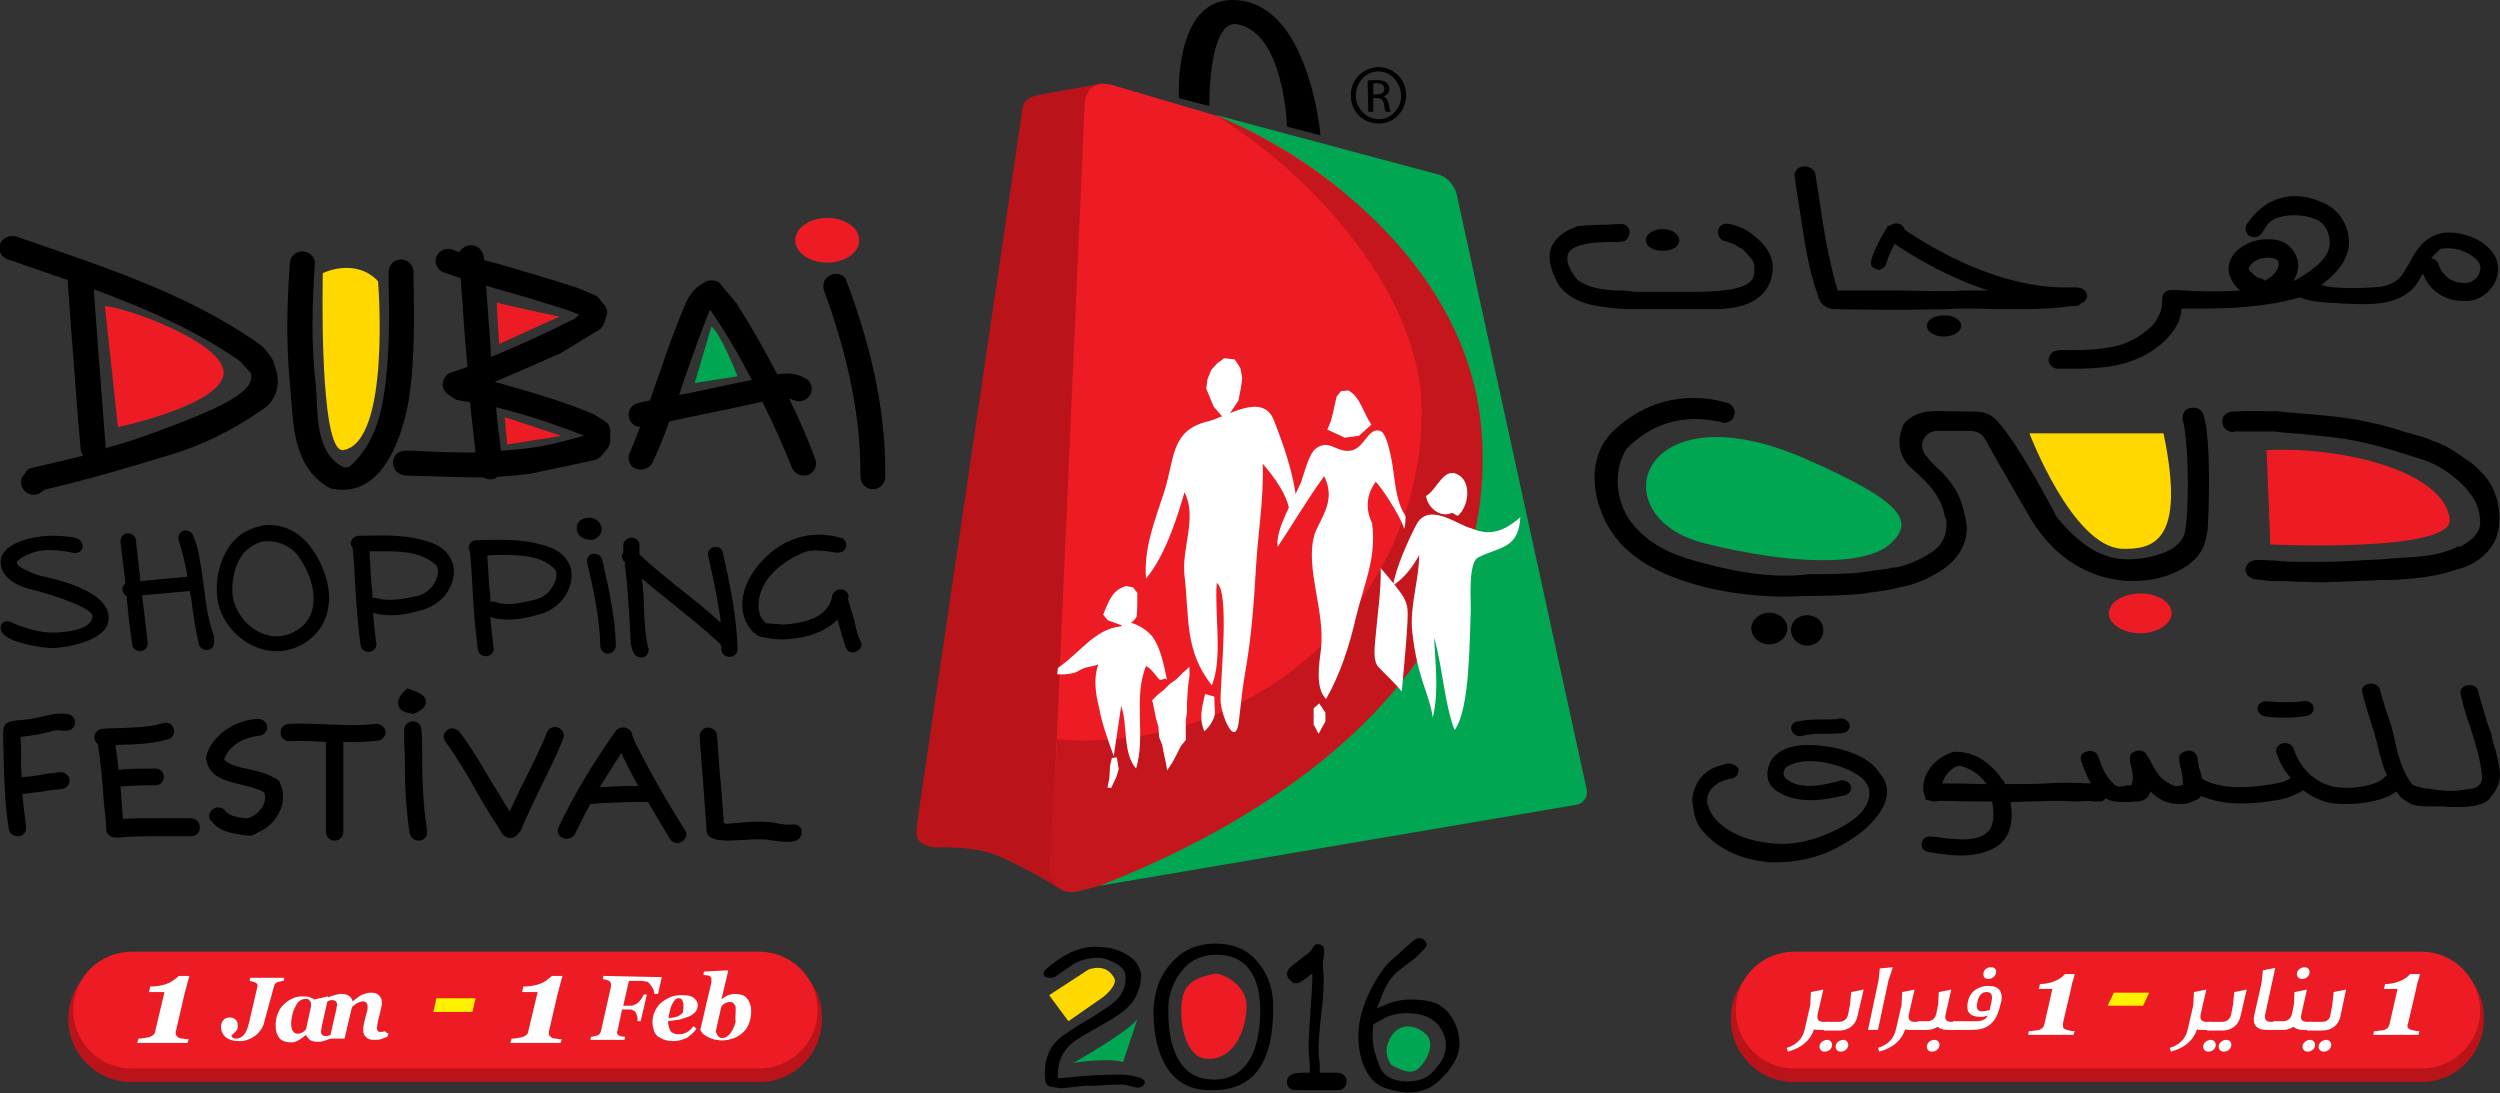<svg xmlns="http://www.w3.org/2000/svg" xmlns:xlink="http://www.w3.org/1999/xlink" viewBox="0 0 402.7 176.1"><rect x="0" y="0" width="402.7" height="176.1" fill="#333333" stroke="none"/><defs><path id="a" d="M0 0h402.7v176.1H0z"/></defs><clipPath id="b"><use xlink:href="#a" overflow="visible"/></clipPath><path clip-path="url(#b)" d="M187.8 171.7c-1.3-2.1-1.9-4.9-2-8.4 0-2.9.7-5.4 2.3-7.5 1.9-2.5 4.4-3.8 7.6-3.8 3.1 0 5.4 1 7.1 3.2 1.5 1.9 2.3 4.2 2.3 7 0 4.6-.8 7.9-2.4 10.1-1.6 2.2-4 3.3-7.4 3.3-3.4.1-5.9-1.2-7.5-3.9m2.1-14.7c-1.2 1.8-1.8 3.8-1.7 6 0 3.5.6 6.2 1.9 8.1 1.2 1.9 3.1 2.8 5.5 2.8 2.9 0 5-1.5 6.2-4.2.8-1.9 1.2-4.2 1.2-6.9 0-2.9-.6-5.2-1.8-6.7-1.2-1.6-3-2.3-5.2-2.3-2.7 0-4.7 1.1-6.1 3.2"/><path clip-path="url(#b)" fill="#ED1C24" d="M195.8 156.8c-2.5.6-5 1.1-5.4 4.4-.5 3.7.6 8.8 3.6 9.3 3.9.6 6.6-3.3 6.8-8.2.1-2.7-2-4.5-4.1-5.3l-.9-.2z"/><path clip-path="url(#b)" fill="#00A651" d="M224.6 171.8c1.5.7 2.9 1.4 4.1.1 1.4-1.4 2.4-4 1-5.3-1.8-1.7-4.7-2-6 1.1-.6 1.3-.4 2.7.4 3.8l.5.3z"/><path clip-path="url(#b)" d="M184.4 174.3c0 .2-.1.4-.3.6-.2.2-.5.3-.8.3-.2 0-.6-.1-1.1-.2-.6-.2-1.1-.3-1.5-.3-.6 0-1.6 0-2.8.1-1.2.1-2.2.1-2.8.1-.5 0-1.2.1-2.2.2-.9.1-1.6.2-2.1.2-.1 0-.3 0-.5-.1-.3 0-.5-.1-.7-.1-.6 0-.9-.2-1.1-.6-.1-.2-.2-.8-.2-1.6 0-2.3.7-4.1 2.1-5.4.6-.6 2.5-1.9 5.6-3.7 1.7-1.1 3-1.9 3.6-2.5 1.2-1.1 1.8-2.4 1.7-4 0-1-.8-1.8-1.9-2.3-1-.5-2-.8-2.9-.7-1.2 0-2.5.4-3.6 1l-2.6 1.8c-.5.4-.8.4-.9.4-1.2 0-1.3-.3-1.3-.6s.1-.5.4-.8c1.4-1.2 2.6-2 3.6-2.5 1.4-.7 2.8-1.1 4.3-1.1 1.9 0 3.6.4 5 1.2 1.6.9 2.3 2.1 2.4 3.4 0 1-.2 1.9-.5 2.7-.3.8-.8 1.6-1.5 2.3-.8.9-2.3 1.9-4.5 3.1-2.3 1.3-3.9 2.2-4.7 2.9-1.5 1.3-2.2 3-2.2 4.9v.7l4.5-.4c2.6-.2 4.4-.2 5.5-.2.9 0 1.7.1 2.5.3 1.3.3 1.5.7 1.5.9"/><path clip-path="url(#b)" fill="#FFD800" d="M169 160.3l6.3-4.1s2.7-1.2 4.1 1.2c.9 1.2-1.7 3.2-1.7 3.2l-5.6 3.9-3.1-4.2z"/><path clip-path="url(#b)" fill="#00A651" d="M183.2 164.2l-2.3 6.9c-2.1-.8-8 .1-8 .1s8.4-4.7 10.3-7"/><path clip-path="url(#b)" d="M215.6 175.6h-6c-.7 0-1.2 0-1.5-.1-.5-.2-.8-.6-.8-1.2 0-1 .8-1.5 2.4-1.5H211c0-.5 0-1.2-.1-2.1-.1-.9-.1-1.7-.1-2.1 0-1.3.1-3.2.3-5.9.2-2.6.3-4.5.3-5.9-1.4 1.1-2.2 1.6-2.6 1.6-.4 0-.8-.2-1-.5-.3-.3-.5-.7-.5-1 0-.5.4-1.1 1.3-1.7.5-.4 1.3-1 2.3-1.8.9-.9.6-1.3 1.4-1.3.7 0 1 .4 1 1.2 0 .2 0 .6-.1 1-.1.5-.1.8-.1 1.1 0 .3 0 .8.1 1.5v1.5c0 1.2-.1 2.9-.4 5.1-.2 2.3-.4 4-.4 5.1 0 .6 0 1.3.1 2.1s.1 1.5.1 2.1h2.8c.4 0 .8.1 1.1.4.3.3.4.6.4 1s-.1.8-.4 1c-.1.2-.5.4-.9.4M232.8 162.6c-1.3-1.2-2.7-1.5-5.2-1.6h-.4c-1.4 0-2.9.3-4.4 1l-1 .4.4-1c.6-1.7 1.4-3.5 2.6-4.6 1.2-1.1 3.4-2.6 3.4-2.7 1.4-1.3 1.6-1.7 1.6-1.9 0-.3-.1-.5-.4-.8-.3-.2-.5-.3-.9-.3-.1 0-.5.1-1.4.9 0 0-1.4 1.3-3 2.7-1.8 1.5-5.3 7.1-5.3 12.1 0 2.7.6 4.8 1.7 6.4 1.3 1.9 3 2.4 6.1 2.8 2.4 0 4.1-.7 5.7-2.4 1.4-1.4 2.8-3.2 2.8-5.7-.1-2-.9-4-2.3-5.3m.1 5.7c0 1.9-.9 3-1.8 4-1 1.3-2.5 1.9-4.4 1.9-1.3 0-3.7-.3-4.5-2.5-.8-2.1-1.1-3.3-1.1-4.8 0-.6 0-1.1.1-1.7v-.2l.2-.1c1.6-.9 2.1-1.2 2.3-1.2.8-.3 1.8-.5 2.8-.5 1.9 0 3.4.4 4.4 1.2 1 .7 2 2.3 2 3.9"/><path clip-path="url(#b)" fill="#BA141A" d="M171.4 143.5s-9.1-5.5-12.6-6.3c-3.5-.9-8.1-.7-8.1-.7s-1.5 0-2.6-1c-.7-.6-.4-2.7-.4-2.7l16.9-114.6s0-1.4.8-2.1c.8-.7 2.4-.9 2.4-.9l10-1.8-6.4 130.1z"/><path clip-path="url(#b)" fill="#ED1C24" d="M255.3 126.5l-21-95.4c-.4-1.3-1.7-2.6-2.7-2.9l-35.8-9.6-16.3-4.8c-3.1-1-4.8.6-4.8 3.5l-5.4 122.4c-.1 1.4 1 4.7 4.8 3.7l2.9-.8 77-13.3c1.3-.3 1.7-1.5 1.3-2.8"/><path clip-path="url(#b)" d="M189.9 15.8S189-.1 198.6 0c12.3.1 14.1 21.8 14.1 21.8l-5.4-1.4s-.4-15.1-8-16.5c-4.7-.8-4.5 13.2-4.5 13.2l-4.9-1.3z"/><path clip-path="url(#b)" fill="#00A651" d="M255.5 126.8l-20.9-95.7c-.4-1.3-1.5-2.5-2.6-2.9l-36.2-9.7c17.1 7.3 38.2 22.1 40.6 50.7 3.7 43.7-40 65.8-59.4 73.5l77.1-13.1c1.2-.3 1.8-1.6 1.4-2.8"/><path clip-path="url(#b)" fill="#C4161C" d="M169 139.8c-.1 1.4 1 4.7 5 3.7l3-.8c20.1-7.7 65.4-30.1 61.6-73.8-2.2-25.1-24.9-42.9-42.8-50.3C211.3 28 229 47.3 229 66.3c0 29.3-24.4 53-54.5 53-1.4 0-2.8-.1-4.2-.2l-1.3 20.7z"/><path clip-path="url(#b)" fill="#FFF" d="M208.9 81c-.6-5-2-8.9-3.7-13.3-1.8-4.6-7.5-.6-10.7.2-5.9 1.4-5.3 6-6.9 11.1-1.5 4.7-3.4 9.2-3 14.2 3-3.6 4.9-9.4 6.2-13.9 2.1 4.1-.5 8.9 0 13.4.8 7 0 12.1 4.4 17.7 1.8-4.3.4-11.7.8-16.5 2.1 1.3.6 15.5.6 18.8 0 2.4 2.5 8.4 3 3.1.3-2.7.6-5.5 1.1-8.2.9-5.3 1.3-10.7 1.6-16 .3-5.5 1.3-11.3 1.1-16.9 1.8 2.1 4.1 5.1 4.4 8.1 1.5-.3 1-.8 1.1-1.8"/><path clip-path="url(#b)" fill="#FFF" d="M197.5 68.1l-.7-1.1-1.3-1.5-1.2-2.9.2-1.5.6-1.5 1-1.1 1.1-.8 1.7.2.9 1.4.3 1.6-.2 1.5-.4 2.1-1.4 2.1M191.6 107.4l-1.1 1-1 1-1.1.8-.9.9-1 .8-.9.9.3 1.4.3 1.5.4 1.4.1 1.6.5 1.3.3 1.5.3 1.4.2 1.2.8-1.2.7-1.3.7-1.4.8-1v-3.1l.2-1.4v-1.6l.1-1.4.1-1.4.2-1.4M195.7 115c0-.9-.1-1.9-.1-2.8-.5-.1-1-.3-1.5-.4-.5 2.3-1 3.9-.1 6 .9-.8 1.5-1.8 1.7-2.8M220.9 68.4c-1.2-1.7-1.8-4.5-3.7-5.5l-1.2.1-.7.9c-.5 1.9-.6 3.5-1.5 5.3l2.8 1.3 2.3-.3 2-1.8"/><path clip-path="url(#b)" fill="#FFF" d="M226.4 83.1c-1.8-2.6-1.7-6.8-2.4-9.8-.2-.7-.7-3.6-1.7-3.9-2-.6-2.5 2.9-4.8 3.2-2.3.3-3.5-2-5.6-.3-1.1.9-1.8 3.9-2.3 5.3-1.2 2.9-4.2 7.6-3.8 10.5 2.4-3.6 4.8-7.7 7.5-11.4 1.6 3.3.3 5.5-1.2 8.5-1.4 2.9-.6 7.3-.1 10.2.5 3 1.1 5.9.8 9-.3 2.5-1 6.4.8 8.2 2.3-4 3.8-8.7 4.8-13.1 1.3-5.4 3.4-9.7 2.6-15.3 0 0-1.9-3.2.6-6.6.6.5 3.8 5.1 4.6 7.6.2-.8.2-1.4.2-2.1M233.9 82.6c-1.9.9-3.9-.8-4.2-2.7 1.9-1.1 2.9-5 5.4-3.3 1.9 1.3 1.5 5-.3 6.5l-.9-.5"/><path clip-path="url(#b)" fill="#FFF" d="M237 85.1c-2.2-.5-6.9-4.4-8.9-.5-1.3 2.5-3.3 7-3.7 9.7 1.8-1.2 3.2-3 4.2-4.9 0 4-1.6 8.4-1.1 12.5.3 2.8.8 5.1 1.5 7.4.6 1.9 1.5 4.2 1.8 6.3 1-4.3.4-8.6.2-12.9 1.4 4.8 1.6 10.4 3.3 14.9 2.5-3.3 2.4-14.6 2.6-18.9.1-1.7-.5-8 1.2-8.9 3.5-1.8 6.5-1.3 6.8-6.5-2.6 2.3-4.9 3.1-7.9 1.8"/><path clip-path="url(#b)" fill="#FFF" d="M222.4 91.5c1.1 1.3 2.3 2.7 3.3 4.1 1.2 1.7 1.1 2.8 1 4.9-.2 3.6-.6 7.3-.9 10.9-1.1-1.4-2.5-2.6-3.7-3.9-1.1-1.1-.6-3.6-.5-5.2.3-3.5.9-7.3.8-10.8M181.5 100.1c1.6.4 3.1 1.2 4.1 2.4 1.2 1.6 1.8 4.1 2.4 7.1-.2-.7-.9.2-1.3-.2-.5-.5-1.3-1.8-2.1-2.1-2.1 5.1 0 11.3-1.6 16.5-2.2-2.5-1.3-7-2.4-10.1l-1.2 8.1c-1-2.8-2.1-5.7-2.5-8.7l.1.9c-.5-2.4-.9-4.5-.1-7-.8.4-1.3.3-2.2.6-.4.1-1.3.7-1.7.8-.9.2-1.8.3-2.7.2l.1-1c3.5-2.4 6-6.3 10.1-6.7l1-.8"/><path clip-path="url(#b)" fill="#FFF" d="M180.9 100.8l-2.5-.9-.7-.9c.8-1.9 1.4-4 3.7-4.6l1.1.2.7.9c0 1.3 0 2.6-.1 3.8-.4.8-1.2 1.3-2.2 1.5M180.2 123.9l-.3-1.9-.8.1-.3 1.3-.1 1.9-.3 1.6h.6l.8-1.7M212.5 113.3l-.9.8v2.6l.8 1.5 1.1-2v-1.4"/><path clip-path="url(#b)" d="M222 10.8c2.5 0 4.5 2 4.5 4.5s-1.9 4.6-4.4 4.6c-2.5 0-4.5-1.9-4.5-4.5-.1-2.5 1.9-4.5 4.4-4.6zm0 .7c-2 0-3.6 1.8-3.6 3.9 0 2.1 1.7 3.8 3.7 3.8s3.6-1.7 3.6-3.8c-.1-2.2-1.7-3.9-3.7-3.9zm-.8 6.5h-.8l-.1-5c.4-.1.8-.1 1.4-.1.8 0 1.3.1 1.6.4.3.2.5.6.5 1 0 .7-.4 1.1-1 1.2.4.1.7.5.9 1.2.1.8.3 1.1.3 1.3h-.8c-.1-.2-.2-.6-.3-1.3-.1-.6-.5-.9-1.1-.9h-.6V18zm0-2.8h.6c.7 0 1.2-.3 1.2-.9 0-.4-.3-.9-1.2-.9-.3 0-.5 0-.6.1v1.7zM401.3 118.2c-.6-1.4-.9-2.7-1.3-4-.3-1-.6-2-.9-3.1-.2-.6-1.1-.9-1.8-.7-.4.1-.7.4-.9.7-.1.2-.1.6 0 .8.3 1.7.9 3.5 1.5 5.2.8 2.6 1.7 5.3 1.9 7.9.1.6-.1 1.2-.6 1.6-.3.3-1 .5-1.7.5-.9.2-1.8.3-2.6.3-1.6 0-3.1-.3-4.9-.5l-.2-.1c-.6-.1-1-.3-1.3-.5-1.6-2.2-2.2-4.5-2.7-6.9l-.1-.4c-.3-1.4-.7-2.8-1.2-4.1-.4-1.3-.8-2.4-1.1-3.7-.1-.7-.8-1.1-1.6-1.1-.5.1-.8.2-1.1.5-.2.3-.3.6-.2.8.3 1.5.8 2.9 1.2 4.3.4 1.1.7 2.3 1.1 3.6l.2.9c.4 1.6.8 3.2 1.5 4.7-.1.1-.3.2-.4.3-.9 1.1-3.8 1.7-6 1.7-1 0-2-.1-2.7-.3-2.8-.8-5-3.1-5.9-5.9-.2-.7-.9-1.1-1.7-1-.4.1-.8.3-1 .7-.2.2-.2.6-.1.9.5 1.4 1.2 2.9 2.3 4-.7.5-1.5.8-2.4.9-1.6.3-3.6.6-5.7.6-2.5 0-4.5-.4-6.1-1.3l-.1-.1c-.1-.5-.2-1-.4-1.5-.2-.7-.3-1.4-.3-1.8-.1-.7-.7-1.2-1.5-1.2h-.1c-.4.1-.8.3-1.1.5-.2.2-.3.5-.3.8 0 .5.2 1.1.3 1.7.2.9.4 1.8.3 2.5-.7.3-1.3.3-1.8 0-1.9-.9-2.5-2.1-3.3-3.6-.1-.2-.3-.6-.5-.9l-.1-.1c-.2-.6-.7-.9-1.4-.9-.4 0-.8.2-1.1.4-.2.2-.3.5-.3.8v.7l.1.3c.3 1.2.6 2.3.1 3.4h-.6c-.4.1-.8.2-1.2.2-.4 0-.7-.1-1-.4-1.4-1.3-2-2.9-2.5-4.4-.2-.7-.9-1.1-1.7-.9-.4.1-.8.3-1 .6-.1.3-.2.6-.1.9l.2.6c.4 1 .8 2 1.4 3.1-2.3-.1-5.1-.2-7.1 0-2.3.1-4.5.1-6.7.1-.1-.1-.1-.2-.1-.1 0-.2-.1-.3-.2-.5l-.2-.2-.1-.1c-.9-1.3-3.4-4.3-7.2-4.3-.2 0-.5 0-.8.1-2.7.9-4.7 3.3-4.6 5.9v.2c0 .1 0 .3.1.4.1.2.1.3.1.4.1.2.1.4.2.6l-.1.1.5.1c.4.1.8.2 1.3.2.2 0 .4-.1.7-.1h1c2.4.1 4.7.1 6.7.1h.6c.2 1.3.4 3-.2 4.2-.7 1.3-2.2 1.9-4.6 1.9-1.5 0-3-.2-4.4-.4h-.3c-.8-.2-1.6.1-1.8.8-.1.3-.1.6 0 .9.2.4.5.6.9.7 1.7.3 3.6.6 5.5.6 2.2 0 4-.5 5.4-1.3 2.2-1.3 3-3.7 2.5-7V129.2c2.1-.1 4.3-.1 6.4-.2h2.2c.8.1 1.6.1 2.5.1.7-.1 1.6-.1 2.4 0h.9c.3 0 .7-.2.9-.5.8.5 1.8.6 2.7.6h1c.4 0 .7-.1 1.1-.1h.2c.8 0 1.8-.3 2.2-1.6 1.3 1.3 2.8 2 4.5 2 .6 0 1.1 0 1.8-.2l1.2-.5c.2-.1.4-.3.6-.5v-.1c3.3 1.4 7.3 1.6 12.8.6 1.3-.3 2.6-.8 3.7-1.5 1.2.9 2.7 1.7 4.2 2 .8.2 1.9.2 2.9.2 2.7 0 6.1-.6 7.9-2 .2.3.4.5.7.9 1.8 1.5 2.6 1.5 5.5 1.5h1.5c.6.1 1.3.1 2.1.1 2 0 4.5-.2 5.4-1.6.9-1.1 1.4-2.1 1.5-3.3 0-1.7-.5-3.6-1-5.2-.2-.7-.3-1.1-.4-1.7m-85.1 5.3c1.6.5 2.9 1.5 3.8 2.8-1.8 0-3.6-.1-5.7-.1h-1.2c-.1 0-.2.1-.2.1.1-1.2 1.2-2.2 1.9-2.7.2-.1.5-.2.7-.2.2-.1.5 0 .7.1M296.2 115.8c-1 .1-1.9.1-2.8.1-1.2 0-2.5 0-3.7.3-.5 0-.8.2-1 .5-.2.3-.2.6-.1.9.1.5.7 1 1.4 1 .1 0 .2 0 .3-.1.2 0 .4 0 .6-.1.3 0 .6-.1.8-.1.6-.1 1.1-.1 1.6-.1h.8c.8 0 1.7 0 2.6-.1.4 0 .8-.2 1-.5.2-.2.3-.5.2-.9-.1-.5-.7-1-1.5-1h-.2z"/><path clip-path="url(#b)" d="M364.8 115.4c1.3.2 2.5.2 3.5.2 1.2 0 2.3-.1 3.4-.3.4-.1.7-.4.9-.7.1-.3.1-.7 0-.9-.2-.5-.8-.8-1.4-.8-.2 0-.3 0-.4.1-1.9.2-3.8.1-5.4 0-.8-.2-1.6.3-1.7.8-.1.3-.1.6.1.9.2.3.5.6 1 .7M295.3 120.4c-.9-.1-2.3-.4-3.9-.4-3.5 0-5.8 1.2-6.5 3.4-.5 1.6-.1 2.9 1 3.8 1.5 1.1 3.4 1.7 5.8 1.7 1.6 0 3.4-.3 5.5-.8.4-.1.7-.4.9-.7.1-.3.1-.6 0-.9-.2-.5-.8-.8-1.4-.8-.2 0-.3 0-.4.1-1.6.4-3.3.8-4.8.8-1.9 0-3.2-.5-4-1.4-.2-.4-.3-.8-.1-1.1.1-.4.4-.6.8-.8 1-.5 2.1-.7 3.3-.7 1.8 0 3.5.4 4.7.8 1.4.5 4.7 1.7 4.9 4 .1 1.4-.4 2.6-1.7 3.9-2.1 2-8.1 5-13.2 4.6-6.9-.4-9.6-3.5-10.3-4.5-.6-1-1-1.9-.9-2.7.1-1.6 1.7-3 4-3.3.4-.1.7-.3.9-.7.1-.2.2-.6.1-.9-.2-.5-1.1-.9-1.8-.8-1.5.4-2.7.7-3.8 1.8-1.2 1.1-1.8 3-1.8 4 .1 1.3.3 3 1.1 4.3 1 1.5 4.2 5 10.6 5.7 0 .1.7.1 1.7.1 2.4 0 7-.4 11.2-3.1 2.2-1.3 3.7-2.4 5.3-4.5 1.8-2.4 2-4.9.3-6.7-1.3-2.1-3.8-3.4-7.5-4.2M267.8 40.4c.6 0 1.1-.1 1.6-.3l.2-.1c.1 0 .2-.1.3-.1l.2-.3c.3-.3.4-.6.4-.9 0-1-1.2-1.8-2.7-1.8-1.5 0-2.7.8-2.7 1.8s1.2 1.7 2.7 1.7M310.4 52.5c0 1 1.2 1.7 2.7 1.7.6 0 1.1-.1 1.6-.3h.1l.2-.2.1-.1h.1l.2-.1c0-.1 0-.1.1-.1.2-.3.4-.5.4-.9 0-1-1.2-1.7-2.7-1.7-1.7 0-2.8.7-2.8 1.7M289.9 33.8c.7 4.7 1.4 9.6 2.9 13.7.1.6.7 2.3 2.8 2.3 0 0 5 .1 10.4.1 3.1 0 5.8-.1 7.9-.1 2.1-.2 4.9-.1 7.6 0h4.3c3.3 0 5.8-.2 7.9-.5h.5c.4 0 .7-.1 1-.4.2-.2.3-.2.4-.2.5-.4.6-.8.6-1 0-.8-.8-1.4-1.7-1.4h-1.8c-10.6 0-20.7-5.8-25.9-9.3l-.1-.3c-.2-.4-.6-.7-1.2-.7h-.2c-.3 0-.6.2-.8.3l-.2.1h-.3v.3h-.1v.1l-.1.1c-1.2 2-2 3.6-2.4 5.1-.1.3 0 .8.2 1 .2.2.5.3.8.4l.2.1c.2 0 .5-.2.7-.3.3-.2.5-.4.5-.7.4-1.3.9-2.3 1.4-3.2 3.6 2.4 8.9 5.5 15.1 7.5h-4.2c-1.1.1-2.2.1-3.2.1l-6.7-.1H296c-1.4-4.7-2.3-10.1-3-15l-.6-3.9c-.2-.6-.9-1.1-1.7-1.1h-.3c-.5.1-.9.3-1.1.7-.2.3-.3.7-.2 1 .2 1.7.5 3.5.8 5.3"/><path clip-path="url(#b)" d="M251.2 46.1c2.5 3.2 6.9 3.4 10.8 3.7h14.2c7.4 0 9-3.6 9.3-5.8.3-1.7-.3-3.4-1.7-4.9-.7-.7-1.4-1.3-2.3-1.9-1-.6-1.9-.9-2.8-1.1-.4-.1-.8-.1-1.1 0-.4.2-.7.5-.8.8-.1.4-.1.8.1 1.2.2.3.4.6.8.7h.1c.9.3 1.6.5 2.3 1 .6.3 1.1.8 1.5 1.3.6.6 1 1.2 1 1.9 0 1 0 1.8-.7 2.4-1.3 1.2-4.6 1.7-10.6 1.6h-8l-.9-.1c-.3 0-.5-.1-.8-.1-2.7 0-5.5-.2-7.6-1.8-1-1.3-2-3.1-1.3-4.3.8-1.3 3.5-1.8 7.8-1.7h.1l1.2-.2.1-.1c.1-.1.7-.8.6-1.5-.1-.4-.3-.7-.6-.9-.3-.2-.7-.3-1.1-.2-.3 0-1 0-1.8.1h-.6c-2.5.1-4 .1-4.4.3-2.1.7-3.5 1.9-4.1 3.3-.8 2 .2 4.4 1.3 6.3zM331.4 56.5c-.8 0-1.4.7-1.4 1.5 0 .4.2.8.5 1 .3.3.7.4 1 .4h1.1c4.1 0 8.4 0 12.3-1.9 2.3-1.1 3.9-2.5 5.1-4.1.9-1.2 1.3-2.3 1.4-3.7h3.5c4.3 0 9.9-.2 15.6-1.8 1.1.5 2.8.8 5.5.9h.2l1.1.1c1 0 2.2.1 3.4.1 2.9 0 7-.4 9-3.9l.3-.6c.1-.1.2-.3.3-.4 1 2.7 3.5 4.4 6.6 4.4.4 0 .8 0 1.2-.1 1.7-.3 2.8-1.4 3.5-2.4.9-1.4 1-2.9.5-4.3-.7-1.7-2.6-3.2-4.8-3.8-2-.6-3.7-.6-5.1 0-2.1.9-3.1 2.6-4 4.3l.6.2-.6-.2c-.4.7-.8 1.3-1.2 2-.8 1.1-1.9 1.7-3.5 2 0 0-2.1.2-4.7.2-2.1 0-3.7-.1-4.9-.5 3.4-2.5 4.8-5 4.4-7.8-.3-2.3-1.7-4.3-3.8-5.3-4.9-2.4-9.5-1.2-12.5 3.2-.3.3-.3.7-.3 1 .1.4.3.8.6 1 .7.4 1.6.2 2-.4 1.2-1.9 1.4-2.3 3.6-2.8 1.9-.3 3.7-.1 5.3.6 1.3.6 1.8 1.9 2 2.9.6 3.1-2.6 5.1-5.2 6.7l-.4.2c-.1 0-.1.1-.2.1 1-1.6 1.1-3.4 0-4.9-1-1.5-2.7-2.1-5.2-1.8-1.7.2-3.3 1.1-4.3 2.2-.7.9-1 1.9-.9 2.9.1 1.1.8 2.1 1.8 3.1-3.1.2-6.3.2-10.6-.1h-.5c-.4 0-.8.2-1 .4-.3.3-.4.7-.4 1 0 1.3-.2 2.1-.8 3.2-.4.7-.8 1.2-1.3 1.6-1.5 1.3-3.1 2.2-4.8 2.7-2.9.8-5.9.8-8.8.8h-1.2zm61.7-16.4c2.2-.4 4.4.3 5.9 1.8.5.5.7 1.2.4 2-.2.8-.9 1.3-1.7 1.6-2.2.4-4.2-.8-4.9-2.9v-.1l-.1-.2-.1-.1c-.2-.2-.4-.5-.7-.5-.1 0-.2-.1-.3-.1.4-.4.9-1 1.5-1.5m-30.9 3.2c.4-1.2 1.8-1.8 3-1.8.6 0 1.2.1 1.7.4.2.4.2.9 0 1.3-.3.7-1 1.5-2.1 2-.1-.1-.3-.2-.4-.3-.7-.1-1.6-.6-2.2-1.6"/><path clip-path="url(#b)" fill="#ED1C24" d="M339.7 98.8c0-1.8 2.3-3.2 5.1-3.2s5 1.4 5 3.2c0 1.7-2.3 3.2-5 3.2-2.9 0-5.1-1.5-5.1-3.2M365.1 72.5l.6 15.2s29.6 1.4 28.9-4.1c-.9-7.6-17-11.7-29.5-11.1"/><path clip-path="url(#b)" fill="#00A651" d="M290.8 73.9c-26.7-11.7-33.3 9.3-16.3 13.6 13.5 3.4 26 3.9 30.1 0 3.7-3.5 2.2-6.6-13.8-13.6"/><path clip-path="url(#b)" fill="#FFD800" d="M326.9 69.8s6.9 18.2 14.9 18.6c4.9.1 10.4-.9 6.7-18.6h-21.6z"/><path clip-path="url(#b)" d="M287.9 101.2c0-1.4-1.3-2.5-2.9-2.5-1.6 0-2.9 1.2-2.9 2.5 0 1.4 1.3 2.6 2.9 2.6 1.6 0 2.9-1.2 2.9-2.6M291.1 99.1c-1.5 0-2.6 1-2.6 2.4s1.2 2.5 2.6 2.5c1.5 0 2.6-1.1 2.6-2.5s-1.1-2.4-2.6-2.4M268.4 92.5c5.6 2.4 12.3 3.6 19.5 3.6.9 0 1.9-.1 2.7-.1h.3c.1 0 6.4 0 9.5-.4.4-.1.9-.2 1.3-.2 1.4-.2 2.9-.4 4.3-.8 2.6-.4 4.9-1.6 6.4-2.5 3.4-2.1 5-5.3 4.2-8.6 0 0-.1-.6-.2-.9-.6-2.4-1.2-3.7-2.6-5.4-.5-.6-1-1.2-1.6-1.7-2.2-2.1-3.4-3.4-2-5.3.4-.4 1.1-.8 1.9-.8h4.7c1.2 0 2.3.1 3 1.4 2.3 4.2 7.4 12.9 7.5 13.1 5.4 8.5 12.6 9.7 16.4 9.7 5.4 0 10.4-2.6 11.4-6 0 0 .4-1.5.5-2.2.2-2.6.6-14.3-.6-18.4-.2-.9-1-1.5-2-1.3-.5 0-1 .3-1.2.7-.2.4-.3.8-.2 1.3 1 3.4 1.1 15.6.2 18.6 0 0 0 .1-.1.1-.6 1.3-1.9 2.3-3.9 2.9-1.9.6-3.6.8-5 .8-4.1 0-7.6-2.1-11.5-6.8-.5-1-6-11.5-9.5-15.4-1.1-1.2-2.1-1.6-3.9-1.6l-6.3-.1c-2.4.1-4.1.9-5 2.2-1.2 2.7-.7 5.4 1.5 7.2 2.7 2.4 4.6 4.4 5.2 7.7l.1.2s.1.3.1.4c.1.7 0 1.3-.1 1.9-.3 1.3-1.1 2.5-2.5 3.3-1.5 1-3.5 1.9-5.4 2.3h-.5c-.1 0-.2 0-.4.1-.9.2-1.8.3-2.7.4l-2.1.3c-2.3.3-6.6.3-8.4.3h-.2c-4.6.6-9.9 0-15.7-1.5-5.4-1.3-9.2-2.8-12.2-6.2-3.1-3.5-3.6-8.9-1.3-12.5 3-3.1 6.8-4.8 11.1-4.8 1.4 0 2.9.2 4.3.5l.1.1c1 .1 1.8-.5 1.9-1.5.1-.4-.1-.8-.3-1.1-.3-.4-.7-.6-1.3-.7-1.7-.5-3.4-.7-5.1-.7-4.9 0-9.5 2-13.1 5.6-2.6 2.7-3.4 6.7-2.2 11.2 1.6 5.4 5 9 11 11.6M399.6 76c-.7-.8-1.5-1.5-2.5-2.1-1.7-1.2-3.3-2.3-5.3-2.9-.6-.3-1.2-.5-1.8-.7-.9-.2-1.7-.5-2.6-.7-1.7-.6-3.5-1.1-5.4-1.5-3.8-.9-7.6-1.2-11.3-1.5-1.4-.1-2.7-.2-4.2-.4-.8.1-1.7 0-2.6 0h-1.6c-1.1 0-2 .1-2.9.1-.5.1-.9.4-1.2.7-.2.4-.3.8-.2 1.2.1.8.9 1.4 1.7 1.4.1 0 .2-.1.2-.1H366.3c1.5.2 3 .3 4.4.4 2.7.3 5.4.5 8.2 1 3.6.7 7 1.7 11.5 3.2 2.4.8 4.5 2.2 6.6 4.3 0 0 .1 0 .1.1l.3.4.1.1c.1.2.4.5.7.9.1.1.1.2.2.4l.1.1c.7 1.2 1 2.4 1 3.9 0 1.8-2 3.2-3.3 3.8l-.2-.1c-3.1 1.6-6.6 1.7-10 1.9l-2.4.2c-3 .1-6.1.4-9.3.4h-2.5c-2.1 0-3.7 0-5.3-.2-.9 0-1.6-.1-2.4-.1-1 0-1.6.1-2 .6-.2.2-.4.6-.4 1 .1 1 .7 1.2 1.4 1.5h.1c1.1.1 2 .3 2.9.3 1.3 0 2.6 0 3.9.1 1.3 0 2.6.1 3.9.1h.3c2.7-.1 5.4-.2 8-.3 1.2-.1 2.5-.1 3.7-.1 3.1-.2 6.6-.5 9.9-1.7.4 0 7-1.7 6.8-8.3 0-4.7-2.8-7.3-3-7.4"/><path clip-path="url(#b)" fill="#BA141A" d="M390.1 154H288.9c-5.6 0-10.1 4.5-10.1 10.1s4.5 10.2 10.1 10.2H390c5.6 0 10.1-4.5 10.1-10.2.1-5.6-4.4-10.1-10-10.1"/><path clip-path="url(#b)" fill="#ED1C24" d="M390.1 153.3H289c-5.2 0-9.4 4.2-9.4 9.4s4.2 9.4 9.4 9.4h101.1c5.2 0 9.4-4.2 9.4-9.4-.1-5.2-4.3-9.4-9.4-9.4"/><path clip-path="url(#b)" fill="#FFF" d="M294.3 165.9H293c-.3 0-.6 0-.8-.1-.6 1.8-2 3-4.2 3.6l-.2-.6c1.6-.5 2.6-1.5 2.9-3l.9-3.9.1-2.1 2-.4-.9 3.9c-.2.9.1 1.3.9 1.3h.9l-.3 1.3z"/><path clip-path="url(#b)" fill="#FFF" d="M295.1 168.5c-.1.5-.6.9-1.2.9-.5 0-.9-.4-.8-1 .1-.5.7-.9 1.2-.9s.9.4.8 1m4.1-4.8c-.3 1.4-1.4 2.3-2.9 2.3h-2.5l.3-1.4h2.1c.8 0 1.3-.4 1.5-1.2l.3-1.6.2-2 2-.4-1 4.3zm-1.5 4.8c-.1.5-.6.9-1.2.9-.5 0-.9-.4-.8-1 .1-.5.7-.9 1.2-.9s.9.4.8 1M304.9 155.8l-.7 2.1-1.7 8h-1.6l1.7-8 .2-1.9M309 165.9h-1.3c-.3 0-.6 0-.8-.1-.6 1.8-2 3-4.2 3.6l-.2-.6c1.6-.5 2.6-1.5 2.9-3l.9-3.9.1-2.1 2-.4-.9 3.9c-.2.9.1 1.3.9 1.3h.9l-.3 1.3z"/><path clip-path="url(#b)" fill="#FFF" d="M314.8 165.9h-1.2c-.6 0-1.1-.2-1.5-.5-.5.3-1 .5-1.6.5h-1.9l.3-1.4h1.5c.8 0 1.3-.4 1.5-1.2l.3-1.5.1-2 2-.4-.9 4c-.2.8.1 1.2.9 1.2h.8l-.3 1.3zm-2.4 2.6c-.1.5-.6.9-1.2.9s-.9-.4-.8-1c.1-.5.6-.9 1.2-.9.5 0 .9.4.8 1"/><path clip-path="url(#b)" fill="#FFF" d="M322.4 161.2l-.2.7c-.6 2.8-2 4-4.5 4h-3.4l.3-1.4h3.6c1.1 0 1.7-.3 2-.9-.3.1-.7.2-1.1.2-1.8 0-2.5-.8-2.1-2.5.2-.9.7-1.6 1.4-2 .6-.3 1.2-.5 1.8-.5.9 0 1.5.2 1.9.7.3.4.4 1 .3 1.7m-1.6.1c.2-1 0-1.5-.8-1.5s-1.3.6-1.5 1.7c-.2.9 0 1.4.7 1.4.5 0 .9-.1 1.3-.2.1-.5.2-.9.3-1.4m.7-4.5c-.1.5-.7.9-1.2.9-.6 0-.9-.4-.8-1 .1-.5.6-.9 1.2-.9s1 .4.8 1"/><path clip-path="url(#b)" fill="#FFF200" d="M345.2 162h-5.7l1-2.1h5.7"/><path clip-path="url(#b)" fill="#FFF" d="M356 165.9h-1.3c-.3 0-.6 0-.8-.1-.6 1.8-2 3-4.2 3.6l-.2-.6c1.6-.5 2.6-1.5 2.9-3l.9-3.9.1-2.1 2-.4-.9 3.9c-.2.9.1 1.3.9 1.3h.9l-.3 1.3z"/><path clip-path="url(#b)" fill="#FFF" d="M356.9 168.5c-.1.5-.6.9-1.2.9-.5 0-.9-.4-.8-1 .1-.5.7-.9 1.2-.9s.9.4.8 1m4-4.8c-.3 1.4-1.4 2.3-2.9 2.3h-2.5l.3-1.4h2.1c.8 0 1.3-.4 1.5-1.2l.3-1.6.2-2 2-.4-1 4.3zm-1.5 4.8c-.1.5-.6.9-1.2.9-.5 0-.9-.4-.8-1 .1-.5.7-.9 1.2-.9.6 0 .9.4.8 1M366.3 165.9H365c-1.5 0-2.2-.9-1.9-2.3l1.2-5.3.2-2 2-.4-1.6 7.4c-.2.9.1 1.3.9 1.3h.9l-.4 1.3z"/><path clip-path="url(#b)" fill="#FFF" d="M372.1 165.9h-1.2c-.6 0-1.1-.2-1.5-.5-.5.3-1 .5-1.6.5h-1.9l.3-1.4h1.5c.8 0 1.3-.4 1.5-1.2l.3-1.5.1-2 2-.4-.9 4c-.2.8.1 1.2.9 1.2h.8l-.3 1.3zm-.1-9.1c-.1.5-.6.9-1.2.9-.5 0-.9-.4-.8-1 .1-.5.7-.9 1.2-.9.6 0 .9.4.8 1"/><path clip-path="url(#b)" fill="#FFF" d="M372.9 168.5c-.1.5-.6.9-1.2.9-.5 0-.9-.4-.8-1 .1-.5.7-.9 1.2-.9s.9.4.8 1m4.1-4.8c-.3 1.4-1.4 2.3-2.9 2.3h-2.5l.3-1.4h2.1c.8 0 1.3-.4 1.4-1.2l.3-1.6.2-2 2-.4-.9 4.3zm-1.5 4.8c-.1.5-.6.9-1.2.9-.5 0-.9-.4-.8-1 .1-.5.7-.9 1.2-.9s.9.4.8 1M334 166.7h-7.3l.1-.6c.2 0 .5 0 .9-.1.4 0 .7-.1.8-.1.2-.1.3-.2.5-.3.1-.1.2-.3.3-.6l1.3-5.7h-2.2l.2-.8h.2c.5 0 1-.1 1.4-.2.4-.1.8-.3 1.1-.4.3-.2.6-.3.8-.5.2-.2.4-.3.5-.5h1.6c-.1.4-.2.9-.4 1.4-.1.5-.2.9-.3 1.4l-1.2 5.1v.4c0 .1 0 .3.1.4.1.1.2.2.3.2.1.1.4.1.7.2.3.1.6.1.8.1l-.2.6zM389.6 166.7h-7.3l.1-.6c.2 0 .5 0 .9-.1.4 0 .7-.1.8-.1.2-.1.3-.2.5-.3.1-.1.2-.3.3-.6l1.3-5.7H384l.2-.8h.2c.5 0 1-.1 1.4-.2.4-.1.8-.3 1.1-.4.3-.2.6-.3.8-.5.2-.2.4-.3.5-.5h1.6c-.1.4-.2.9-.4 1.4-.1.5-.2.9-.3 1.4l-1.2 5.1c0 .1 0 .2-.1.2v.2c0 .1 0 .3.1.4.1.1.2.2.3.2.1.1.4.1.7.2.3.1.6.1.8.1l-.1.6z"/><path clip-path="url(#b)" d="M10.7 115c-1.5-.2-2.9.2-4.2.5l-1.5.3c-.5.1-1.1.1-1.6.2-.6 0-1.1.1-1.7.2-.4.1-.7.3-.9.6-.2.3-.3.6-.2.8-.1.1-.1.3-.1.5 0 1.4.1 2.8.1 4.2.1 3.7.2 7.6.8 11.1 0 .7.7 1.3 1.4 1.3h.1c.8 0 1.4-.7 1.3-1.5-.2-1.4-.4-3.4-.6-5.3 1.1-.1 2.2-.3 3.3-.4 1-.2 2-.3 3-.4.4 0 .7-.2 1-.5.2-.3.3-.6.3-1-.1-.7-.7-1.2-1.4-1.2h-.2c-1 .1-2 .2-2.9.4-1 .2-2.1.3-3.2.4-.1-1-.1-1.9-.1-2.8 0-1.2 0-2.4-.1-3.7 1.9-.2 3.6-.5 5.4-1 .4-.1.9-.1 1.4 0h.6c.8 0 1.4-.6 1.4-1.4 0-.7-.7-1.3-1.4-1.3M30.7 131.8h-5.5c-1.7 0-3.5 0-5.4.1-.1-1.4-.2-2.7-.3-4.1l-.1-1.1c2.3-.2 3.8-.2 5.6-.2.8 0 1.4-.6 1.4-1.4 0-.7-.6-1.3-1.4-1.3-2.1 0-4.1 0-5.9.2-.1-1.2-.3-2.6-.5-4h.1c2.8-.1 5.6-.1 8.3-.9.4-.1.7-.3.9-.7.2-.3.2-.7.1-1-.2-.7-.9-1.2-1.8-.9-2.4.7-5 .7-7.5.8-.7 0-1.4 0-2.1.1-.8 0-1.4.6-1.4 1.4 0 .4.2.8.6 1.1v.3c.4 2.4.6 4.8.8 7.2.1 1.7.3 3.6.5 5.3v.8c0 .7.5 1.3 1.3 1.4h.9c1.9-.2 3.9-.2 5.5-.2h6c.8 0 1.4-.6 1.4-1.4 0-.9-.7-1.5-1.5-1.5M60.7 116.6h-.1c-1.1.1-2.2.2-3.6.2s-2.8-.1-4.2-.1c-2-.1-4.2-.2-6.2-.1-.8 0-1.4.6-1.4 1.4 0 .8.6 1.4 1.4 1.4 2-.1 3.9 0 5.9.1V134c0 .8.6 1.4 1.4 1.4.8 0 1.4-.6 1.4-1.4v-14.5c2 .1 3.9 0 5.5-.2.4 0 .8-.2 1-.5.2-.3.4-.6.3-1-.1-.6-.7-1.2-1.4-1.2M68 121.1c0-1.1 0-2.3-.1-3.5 0-.8-.6-1.4-1.4-1.4-.8 0-1.4.6-1.4 1.4 0 1.3 0 2.5.1 3.7 0 4.3.1 8.4.8 13 .2.6.7 1.1 1.4 1.1h.3c.4-.1.7-.3.9-.6.2-.3.2-.7.2-1-.7-4.5-.8-8.4-.8-12.7M90.7 117.9c-.2-.3-.5-.6-.8-.7-.7-.3-1.6.1-1.8.8-1 2.5-2.3 5.1-3.5 7.5-.9 1.7-1.7 3.5-2.5 5.2-1-1.5-1.9-3.2-2.9-4.7-1.6-2.7-3.2-5.5-5.1-8-.4-.6-1.3-.9-1.9-.5-.3.2-.6.5-.7.8-.1.4 0 .7.2 1.1 1.9 2.6 3.5 5.3 5 8 1.2 2.1 2.5 4.3 3.8 6.2l.3.6.1.1c.1.1.1.2.3.3.3.2.6.4 1 .4s.7-.2 1-.4l.6-.7.1-.1c1-2.5 2.2-4.9 3.3-7.2 1.2-2.4 2.5-5 3.5-7.6.2-.4.1-.8 0-1.1M102.3 119.6l-.5-1.3c0-.3-.2-.6-.5-.8-.6-.5-1.5-.4-2 .1l-.3.4c-3.7 5.3-6.7 10.3-9 15.2-.2.3-.2.7-.1 1 .1.4.4.6.8.8.7.3 1.5 0 1.9-.6.7-1.5 1.5-3.1 2.5-4.9h.2l1.1-.1c2.6-.1 5.3-.3 8-.2l1.4 2.4c.7 1.2 1.4 2.3 2.1 3.5.2.4.7.7 1.2.7.2 0 .5-.1.7-.2.3-.2.6-.5.7-.8.1-.3.1-.7-.1-1-3.2-5-5.8-9.7-8.1-14.2m.5 7c-2 0-4.1.1-6.2.2 1.2-1.9 2.3-3.7 3.5-5.5.7 1.6 1.6 3.3 2.7 5.3M45.1 126.1c-.1-.3-.3-.5-.4-.5l-.3-.2-.4-.2c-1.2-.7-2.6-1-3.9-1.3-1.5-.3-3-.6-4-1.5.7-2.4 3.4-3.7 5.8-3.9.4-.1.7-.3.9-.6.2-.3.3-.7.2-1-.1-.6-.7-1.1-1.4-1.1h-.2c-4 .3-7.4 2.9-8.2 6.1v.2c.3 3.1 3.2 3.7 5.7 4.3 1.2.3 2.5.6 3.4 1.1l.3.2c.2.7.1 1.5-.3 2.2-.5.9-1.4 1.6-2.4 1.9h-.4c-1.4-.2-2.6-.3-3.4-1.4-.6-.5-1.5-.4-2 .1-.3.3-.4.7-.4 1 0 .4.2.7.4.8 1.2 1.6 3.1 1.9 5 2.2.3 0 .6.1 1 .1h.2c.3 0 .7-.1 1-.4 2.9-1.1 4.8-4.1 4.2-7l-.4-1.1zM127.9 132.8h-.1c-.9.1-1.7 0-2.7-.2-.5-.1-1.1-.2-1.6-.2-1.4-.1-2.8 0-4.1.1-.8.1-1.6.1-2.3.2l-.5-.1c-.2-2.8-.4-5.7-.7-8.6l-.4-5.5c0-.7-.6-1.3-1.5-1.3-.4 0-.7.2-1 .5-.2.3-.4.6-.3 1l1.1 14.7v.4c0 .5.4 1 .9 1.2l.9.3h.1c.5 0 .9.1 1.4.1.9 0 1.9-.1 2.8-.1.9-.1 1.8-.1 2.8-.1.6 0 1.3.1 1.9.2.7.1 1.4.2 2.2.2.4 0 .7 0 1-.1.4 0 .7-.2 1-.5.2-.3.4-.6.3-1 .1-.7-.5-1.2-1.2-1.2M66.4 115h.1c.4-.1 2.2-.8 2.1-2 0-1.1-1.5-1.6-2.7-2l-.3-.1-.2.2c-.3.2-1.6 1.4-1.2 2.6.2.7.9 1.1 2 1.2l.2.1zM95 87c.5 0 1-.2 1.3-.5.4-.3.6-.7.6-1.2s-.2-1-.5-1.3c-.4-.4-.8-.6-1.4-.6-.5 0-1.1.1-1.5.4-.4.3-.6.8-.6 1.2 0 .5.1.9.5 1.3s.9.6 1.4.6c.1.1.2.1.2.1M32.9 95c-.3-2.3-.6-4.7-1.2-7.1-.2-.6-.4-1.2-.6-1.7-.3-.6-1-.9-1.6-.7-.3.1-.6.4-.7.7-.1.3-.1.6 0 .9.5 1.5 1 3.4 1.4 5.8l-7.6.7-.1-1.2c-.2-1.8-.4-3.5-.6-5.3 0-.7-.6-1.2-1.3-1.2-.7 0-1.2.6-1.2 1.3.2 1.4.3 2.8.5 4.2l.3 2.6c-.3.3-.5.6-.5 1 .1.5.3.8.7 1 .2 2.5.5 5.2.9 7.8 0 .6.6 1.1 1.2 1.1h.1c.3 0 .7-.2.9-.4.2-.2.3-.6.3-.9-.3-2.6-.6-5.1-.9-7.7l7.7-.7c0 .4.1.7.2 1.1.3 2.4.6 4.9 1.2 7.2 0 .7.6 1.2 1.3 1.2.7 0 1.2-.5 1.2-1.3 0-.4 0-.8-.1-1.2-.9-2.4-1.2-4.8-1.5-7.2m-10.6 9.3zM69.7 87.5c-3.7-1.4-7.5-1.3-11.1-1.2h-.8c-.7 0-1.3.6-1.3 1.2 0 .3.1.5.3.7.2 1.9.3 3.8.4 5.7.2 3.3.4 6.7.9 10.1.1.6.6 1 1.3 1h.2c.3-.1.6-.2.8-.5.2-.3.3-.6.2-.9-.2-1.6-.4-3.3-.5-4.9.9.3 1.8.4 2.9.4 1.5 0 3.2-.3 5.2-.9 3.3-1 5.4-4.1 4.8-7.2-.4-1.5-1.5-2.8-3.3-3.5m-9 1.3h1.6c3.3 0 5.8.4 7.8 2.1.7.6.5 1.7.1 2.6-.6 1.3-1.7 2.2-3 2.5-2.2.5-4.7.9-6.3.4-.1 0-.3-.1-.5-.1s-.3 0-.4.1c0-.9-.1-1.9-.2-2.8l-.3-4.8h1.2m-1.4 15.6zM88.7 88.2c-3.7-1.4-7.6-1.3-11.2-1.2h-.7c-.7 0-1.3.5-1.3 1.2 0 .3.1.5.2.7.2 1.9.3 3.8.4 5.7.2 3.3.4 6.7.9 10.1.1.6.6 1 1.3 1h.2c.3-.1.6-.2.8-.5.2-.3.3-.6.2-.9-.2-1.7-.4-3.3-.5-4.9.9.3 1.8.4 2.9.4 1.6 0 3.2-.3 5.2-.9 3.3-1 5.4-4.1 4.9-7.2-.4-1.5-1.5-2.8-3.3-3.5m-9 1.2h1.7c3.2 0 5.8.3 7.8 2.1.8.7.3 2.2 0 2.6-.6 1.3-1.7 2.2-3 2.5-1.4.3-2.9.7-4.3.7-.8 0-1.5-.1-2-.3-.1-.1-.3-.1-.5-.1s-.3 0-.4.1c0-.9-.1-1.8-.2-2.7l-.3-4.8c.3 0 .7-.1 1.2-.1m-1.4 15.7zM137.7 100.3c-.2-.9-.5-1.8-.8-2.7l-.3-1.1c.2-.5 0-1.1-.5-1.4-.6-.3-1.3-.2-1.7.3l-.2.2c-.2.2-.2.5-.2.7-.8 3.3-4.7 4.1-7.7 4.3l-2.9-.2-.2-.2c-.6-.5-.9-1.3-1-2.2-.3-4.5 3.9-7.7 7.5-9.1 1.2-.4 2.8-.2 4.3 0 .3.1.6.1.9.1h.2c.6 0 1.1-.4 1.2-1 .1-.7-.3-1.3-1-1.4-3.9-1.1-7.8-.3-11 2.3-2.1 1.7-4.5 4.7-4.7 7.9-.2 1.9.4 3.6 1.7 5l.8.6c.2.1.4.2.6.2l1.7.3c.4 0 .9.1 1.3.1 2 0 6.5-.4 9.2-3.2.1.2.1.5.2.7.3 1.2.7 2.5 1.1 3.7.1.5.6.9 1.2.9.1 0 .2 0 .4-.1.3-.1.6-.3.8-.6.2-.3.2-.6.1-.9-.5-1-.8-2.1-1-3.2M115.3 88.1h-.3c-.3.1-.6.3-.8.6-.2.3-.2.6-.1 1 .8 3.5 1.6 7.1 2 10.6-2.1-1.9-4.3-3.7-6.5-5.4-2.2-1.8-4.5-3.6-6.6-5.6v-.8-.7c0-.7-.6-1.2-1.3-1.2-.7 0-1.3.6-1.3 1.2V89c-.2.2-.2.5-.2.7 0 .3.2.6.4.8l.1.1v.1c-.1.2-.1.4 0 .5.4 3.4.6 6.9.8 10.3l.1 2.2c.1.6.3 1.1.5 1.5.2.4.6.7 1.1.7.2 0 .4 0 .6-.1.3-.1.5-.4.6-.7.1-.3.1-.6 0-.8-.5-2.2-.6-4.5-.7-6.8 0-1.4-.1-2.9-.3-4.3 1.6 1.4 3.3 2.7 4.9 4 2.6 2.1 5.2 4.2 7.7 6.5.1.1.1.2.2.5v.4c0 .7.6 1.2 1.3 1.2.7 0 1.3-.5 1.3-1.2-.1-5.4-1.3-10.8-2.4-15.7-.1-.5-.6-.8-1.1-.8M95.7 89.2h-.2c-.4.1-.7.3-.8.6-.2.3-.2.6-.1.9.9 3.9 2 8.7 2.1 13.4 0 .7.6 1.2 1.3 1.2.7-.1 1.2-.7 1.2-1.3-.1-4.4-1-8.7-2.2-13.9-.2-.6-.7-.9-1.3-.9m2.2 15.5zM50.8 89.2l-.5-.7s0-.1-.1-.1c0 0 0-.1-.1-.2-3.3-4.5-7.8-3.6-8-3.5l-.4.1c-1.6.4-3.1 1.2-4.2 2.5-1.9 2.2-2.9 5.7-2.5 9 .4 3.2 2.6 6.2 5.7 7.7 1.3.6 2.6.9 3.9.9 1.4 0 2.9-.4 4.3-1.2 2.1-1.3 3.4-3.1 3.9-5.4.6-2.6-.1-6-2-9.1zm-8.4-2c3.8-.3 5.5 2.2 5.6 2.3l.2.3c1.5 2.1 2.7 5.2 2.2 8-.3 1.6-1.2 2.9-2.7 3.8-1.8 1.1-3.8 1.2-5.8.3-2.3-1.1-4-3.4-4.4-5.8-.3-2.1.2-5.2 1.9-7.2.9-.8 1.8-1.4 3-1.7M7.3 92.9h-.2c-1.8-.4-4.4-1.6-4.4-2.2 0-.6 1.5-1.3 2.6-1.7.7-.2 1.5-.4 2.6-.4 1.9 0 3.7.4 3.7.4s.2.1.4.1c.9 0 1.3-.6 1.3-1 0-.9-.6-1.3-1-1.4l-.3-.1c-1.1-.2-2.3-.3-3.5-.3-4 0-8.4 1.5-8.4 4.2 0 3.4 4.7 4.4 4.8 4.4 4.8 1.2 10 3.2 10 4.3 0 2.2-4.1 2.7-6.6 2.7-2.2 0-5.4-1.1-6.3-1.6-1.2-.6-1.9.1-1.9.8 0 .4.2.8.5 1.1 1.5 1.5 6.6 2.2 7.8 2.2 1.4 0 9.1-.9 9.1-4.8.1-3.6-5.5-5.6-10.2-6.7"/><path clip-path="url(#b)" fill="#ED1C24" d="M128.1 38.7c0-2 2.3-3.6 5.2-3.6 2.8 0 5.1 1.6 5.1 3.6s-2.3 3.6-5.1 3.6c-2.9 0-5.2-1.6-5.2-3.6M16.9 49.3L19 68.8s16.1-3.4 17-8.4c.8-5-15.7-10.9-19.1-11.1"/><path clip-path="url(#b)" fill="#FFD800" d="M52 44s-.7 29.1 3.3 28.5c7.7-1.3 5.6-27.2 5.6-27.2C57.2 41.4 52 44 52 44"/><path clip-path="url(#b)" fill="#ED1C24" d="M80 48.7l.4 6.7 9.7-4.4s-10-2.1-10.1-2.3M81.3 67.2l.4 4.4 8.7-1.4"/><path clip-path="url(#b)" fill="#00A651" d="M114.6 52.6l-2.7 9.1 6.9-1.1s-2.7-6.9-4.2-8"/><path clip-path="url(#b)" d="M127.1 64.2l.9.3c1 .4 2.2-.1 2.6-1.1.2-.5.2-1 0-1.5s-.6-.9-1-1c-1.1-.7-2.5-.9-4.4-.6-2.2-4.2-4.3-7.9-6.6-11.5l-2.7-3.2-.2-.2c-.7-.3-1.5-.3-2.1 0l-.8.5c-1.1.7-1.7 1.7-2.2 2.6-1.7 3.9-3.1 7.9-4.4 11.7-.5 1.4-1 2.8-1.5 4.3-.6.1-1.2.2-1.8.4-.5.1-1 .4-1.3.8-.3.4-.4.9-.3 1.5.2.9.9 1.5 1.8 1.6-.6 1.5-1.1 2.9-1.7 4.2-.2.5-.2 1 0 1.5s.6.9 1.1 1c1 .4 2.2-.1 2.6-1 .9-1.9 1.8-4 2.7-6.6l3.2-.7c3.9-.8 7.8-1.6 11.8-2.5 1.7 3.4 3.3 7 4.8 10.7.3.7 1.1 1.2 1.8 1.2.3 0 .5 0 .8-.1.5-.2.9-.6 1.1-1.1.2-.5.2-1 0-1.5-1.2-3.3-2.6-6.5-4.2-9.7m-6-3c-3.5.7-7 1.5-10.5 2.2l-1.2.2c.3-1 .7-2 1-3 1.2-3.4 2.4-6.9 3.8-10.3.1-.2.1-.3.2-.4 2.4 3.5 4.6 7.2 6.7 11.3M66.6 44v-.5c-.2-1-1-1.7-2-1.7h-.2c-.6.1-1.1.3-1.4.8-.3.4-.4.9-.4 1.3v1.2c.1 6.2.2 12.6-.8 18.7-.8 5.1-2.5 8.6-5.3 11.2-.4.3-.9.4-1.3.2-3.7-2-4-6.5-4.2-10.8 0-1.1-.1-2.1-.2-3.1-.7-6.3-.5-12.4-.1-18.6.2-1.1-.6-2-1.8-2.2h-.2c-1 0-1.9.7-2 1.8-.4 5.6-.7 12.2 0 19.5.1.8.1 1.6.2 2.5.4 5.3.8 11.3 6.2 14.3l.2.1c.7.1 1.3.2 1.9.2 6.9 0 9.6-8.9 10.6-14.2 1.1-6.9.9-13.9.8-20.7M44.1 58.4l-.1-.3c-1.3-2.3-2.7-3-2.7-3C30.7 47.7 18 43.4 5.8 39.2l-3.2-1.1c-1-.3-2.2.2-2.6 1.2-.2.5-.1 1 .1 1.5s.7.8 1.2 1c1.6.5 3.1 1.1 4.7 1.6 1.6.6 3.2 1.1 4.9 1.7v.1l.6 8.4c.5 6.1.9 12.5 1.5 18.8 0 .4.2.7.4 1-2.4.6-4.8 1.2-7.2 1.7l-1.2.3c-.6.1-.8.6-1 .9-.3.3-.6.7-.6 1.2-.1.5.1 1 .4 1.4.4.5 1 .8 1.6.8.4 0 .9-.1 1.2-.4.2-.1.3-.2.4-.3l.1-.1c6.9-1.6 13.3-3.5 20.2-5.6 5.1-1.5 10-3.9 14.8-7.2 1.4-.8 3.6-3.2 2.2-7l-.2-.7zm-28.3-2.3c-.2-3.2-.5-6.4-.7-9.5 7.6 2.8 16.2 6.4 23.6 11.6l1.7 1.9s.2.4 0 1.1c-.5 2.8-8.5 5.8-13.2 7.6l-1.6.6c-2.9 1.1-5.7 2-8.6 2.8v-.4c-.4-5.1-.8-10.5-1.2-15.7M134 44.2c-.5.2-.9.5-1.2 1-.2.5-.2 1-.1 1.5 4.1 11.2 6 21 5.9 30.2.1 1.1.9 1.9 2 1.9s2-.9 2-2c.1-9.8-1.9-20-6.2-31.4-.2-1-1.3-1.5-2.4-1.2"/><path clip-path="url(#b)" d="M97.5 67.9l-1.9-1.2c-5.2-2.2-10.7-3.7-15.9-5.2 2.2-.9 4.4-1.9 6.5-2.8 1.3-.6 2.7-1.2 4.1-1.8l6.4-3.9c.2-.2.4-.5.6-.9l.4-1.2c.2-.6.1-1.2-.3-1.7l-.9-1.1c-.2-.3-.5-.5-.8-.6l-2.6-1.1c-3.3-1.1-6.8-2.1-10.1-3.1-1.7-.5-3.4-1-5-1.4l-.1-.6c-.1-1-1-1.8-2-1.8h-.2c-.6.1-1 .3-1.4.7-.1.1-.2.2-.2.4-.4-.1-.8-.2-1.2-.4-1-.4-2.2.2-2.6 1.1-.2.5-.2 1.1.1 1.6.2.5.6.8 1.1 1 .8.3 1.6.5 2.4.8l.3.1c.1 1.8.3 3.6.4 5.5.2 2.9.4 5.8.7 8.8-.6.2-1.1.4-1.7.6l-.9.3c-.4.1-.7.3-.8.5-.4.4-.6.9-.6 1.5 0 .5.3 1 .7 1.4l1.2.8.3.2c.7.1 1.5.3 2.2.4l.9 8.1c-3.3 0-6.7-.1-10-.3h-1.3c-1.1 0-2 .8-2 1.9 0 .5.2 1 .5 1.4.4.4.9.6 1.4.7 1.3 0 2.5.1 3.8.1 2.9.1 5.9.2 8.8.2.4.2.7.3 1.1.3h.3c.4 0 .7-.2.9-.4 2-.1 3.7-.3 5.4-.5l10.3-2.2c.4-.1.7-.3 1-.6l1.1-1.3c.2-.3.4-.7.4-1.2v-1.2c.1-1-.3-1.6-.8-1.9m-3.6 2.2l.1.1-4.1 1.1c-2.8.7-5.8 1.1-9.2 1.3-.3-2.3-.6-4.7-.8-7 4.5 1.1 9.1 2.6 14 4.5M78.7 51.7c-.1-1.9-.3-3.8-.4-5.7 1.2.4 2.4.7 3.7 1.1 3.2.9 6.5 1.9 9.6 2.9l1.7.7-.7.6c-4.3 2.2-8.9 4.3-13.5 6.2-.1-2-.2-3.9-.4-5.8m.3 24.5z"/><path clip-path="url(#b)" fill="#BA141A" d="M122.4 154H21.2c-5.6 0-10.2 4.5-10.2 10.1s4.5 10.2 10.2 10.2h101.1c5.6 0 10.1-4.5 10.1-10.2.1-5.6-4.4-10.1-10-10.1"/><path clip-path="url(#b)" fill="#ED1C24" d="M122.3 153.3H21.2c-5.2 0-9.4 4.2-9.4 9.4s4.2 9.4 9.4 9.4h101.1c5.2 0 9.4-4.2 9.4-9.4s-4.2-9.4-9.4-9.4"/><path clip-path="url(#b)" fill="#FFF" d="M42.6 164.5c-.1.5-.3 1-.6 1.4-.3.4-.6.8-1 1-.4.3-.8.5-1.2.6-.4.2-.9.2-1.3.2-.9 0-1.6-.2-2.1-.6-.5-.4-.8-1-.8-1.7 0-.4.1-.8.4-1.1.3-.3.6-.4 1-.4s.7.1 1 .4c.2.2.3.5.3.9 0 .2 0 .4-.1.6-.1.2-.2.4-.5.6l-.4.4v.1c0 .1.1.2.3.3.1.1.3.1.4.1.5 0 .9-.2 1.3-.6.3-.4.6-1 .8-1.9l1.3-5.6c0-.1 0-.2.1-.3v-.1c0-.2-.1-.4-.3-.5-.2-.1-.5-.2-1-.3l.1-.5h5.5l-.1.5c-.2 0-.3 0-.5.1-.2 0-.4.1-.5.1-.2.1-.3.2-.4.3-.1.1-.1.3-.2.5l-1.5 5.5zM30.2 168h-8.1l.2-.7c.2 0 .5 0 1-.1.4-.1.7-.1.9-.2.2-.1.4-.2.5-.3.2-.2.3-.4.3-.6l1.5-6.3H24l.2-.9h.3c.6 0 1.1-.1 1.6-.2s.9-.3 1.2-.4c.3-.2.7-.4.9-.6.3-.2.5-.4.6-.5h1.7c-.1.5-.3 1-.4 1.5-.1.5-.3 1-.4 1.5l-1.3 5.6c0 .1 0 .2-.1.3v.3c0 .2 0 .3.1.4l.3.3c.1.1.4.2.8.2.4.1.7.1.9.1l-.2.6zM90.3 168h-8.1l.2-.7c.2 0 .5 0 1-.1.4-.1.7-.1.9-.2.2-.1.4-.2.5-.3.2-.2.3-.4.3-.6l1.5-6.3h-2.5l.2-.9h.3c.6 0 1.1-.1 1.6-.2s.9-.3 1.2-.4c.4-.2.7-.4.9-.6.3-.2.5-.4.6-.5h1.7c-.1.5-.3 1-.4 1.5-.1.5-.3 1-.4 1.5l-1.3 5.6c0 .1 0 .2-.1.3v.3c0 .2 0 .3.1.4l.3.3c.1.1.4.2.8.2.4.1.7.1.9.1l-.2.6zM49.3 166.7c-.2.1-.4.3-.5.4-.2.1-.3.2-.6.4l-.6.3c-.2.1-.5.1-.7.1-.8 0-1.5-.2-1.9-.7-.4-.5-.6-1.1-.6-2 0-.7.1-1.3.3-1.8.2-.6.5-1.1.9-1.5.4-.4.9-.8 1.4-1 .5-.3 1.1-.4 1.7-.4.4 0 .8 0 1.1.1.3.1.6.2.8.4l2.2-.5.1.1-1 4.4c0 .1-.1.3-.1.6 0 .2-.1.4-.1.5 0 .3.1.5.2.6.1.1.3.2.6.2.1 0 .3 0 .5-.1s.3-.1.4-.1l-.2.6c-.5.2-.8.3-1.1.4-.3.1-.6.1-1 .1-.5 0-.9-.1-1.2-.3-.3-.3-.5-.5-.6-.8m.8-4.6v-.4c0-.1-.1-.3-.1-.4l-.3-.3c-.1-.1-.3-.1-.5-.1-.3 0-.6.1-.9.3-.3.2-.5.5-.7.9-.2.4-.4.8-.5 1.3-.1.5-.2 1-.2 1.5 0 .2 0 .5.1.7 0 .2.1.4.2.5.1.1.2.3.3.3.2.1.3.1.6.1.2 0 .4-.1.6-.2.2-.1.4-.3.6-.5l.8-3.7z"/><path clip-path="url(#b)" fill="#FFF" d="M62.6 166.4l-.2.6c-.5.2-.8.3-1.1.4-.3.1-.6.1-1 .1-.6 0-1-.1-1.3-.4-.3-.3-.5-.6-.5-1.1v-.4c0-.2.1-.4.1-.7l.5-1.9c.1-.2.1-.4.1-.6v-.4c0-.2-.1-.4-.2-.5-.1-.1-.3-.2-.6-.2-.2 0-.4.1-.7.2-.3.1-.6.4-1 .7l-1.2 5.1h-2.4l1-4.4c0-.1.1-.3.1-.5s.1-.4.1-.5c0-.3-.1-.5-.2-.6-.1-.1-.3-.2-.6-.2-.2 0-.3 0-.5.1s-.3.1-.4.1l.2-.6c.4-.2.7-.3 1.1-.4.4-.1.7-.2 1-.2.6 0 1 .1 1.3.3.3.2.5.5.6.9.5-.4 1-.8 1.4-1 .5-.2 1-.4 1.6-.4.5 0 .9.1 1.2.4.3.3.5.6.5 1v.5c0 .2-.1.4-.1.6l-.5 2c0 .2-.1.4-.1.6 0 .2-.1.4-.1.5 0 .3.1.5.2.6.1.1.3.2.6.1.1 0 .3 0 .5-.1.4.4.5.4.6.3"/><path clip-path="url(#b)" fill="#FFF200" d="M76.1 163h-6.3l.5-2.2h6.3"/><path clip-path="url(#b)" fill="#FFF" d="M106.6 157.4l-.6 2.7h-.6c0-.4-.2-.9-.5-1.3s-.5-.7-.8-.7c-.1 0-.3 0-.6-.1h-2.2l-.9 4h1c.3 0 .5 0 .7-.1.2-.1.5-.2.7-.4.1-.1.3-.3.5-.6s.3-.5.4-.7h.5l-1 4.3h-.5v-.2c0-.2 0-.5-.1-.7-.1-.2-.1-.4-.2-.5-.1-.2-.3-.3-.5-.4-.2-.1-.4-.1-.7-.1h-1l-.7 3.3c0 .1 0 .2-.1.2v.2c0 .2.1.4.3.5.2.1.5.2 1 .2l-.1.5h-5.5l.1-.5c.1 0 .3 0 .5-.1.2 0 .4-.1.5-.1.2-.1.3-.1.4-.3.1-.1.2-.3.2-.4l1.6-7.1v-.3-.2c0-.2-.1-.4-.3-.5-.2-.1-.5-.2-1-.3l.1-.5 9.4.2zM108.5 167.7c-.6 0-1.1-.1-1.5-.2-.4-.2-.8-.4-1.1-.6-.3-.3-.5-.6-.6-1-.1-.4-.2-.8-.2-1.2 0-.6.1-1.1.3-1.6.2-.5.5-1 .9-1.4.4-.4.9-.7 1.5-1 .6-.3 1.3-.4 2-.4.9 0 1.5.1 1.9.4.4.3.7.7.7 1.2s-.2 1-.6 1.3c-.4.4-.9.6-1.6.8-.5.2-1 .3-1.3.3-.4.1-.8.1-1.3.2 0 .2 0 .4.1.7.1.3.1.5.2.7.1.2.3.4.5.5.2.1.5.2.8.2.6 0 1-.1 1.4-.3.4-.2.8-.6 1.1-1l.5.4c-.4.6-1 1.1-1.6 1.5-.7.3-1.4.5-2.1.5m1.6-5.7c0-.4-.1-.7-.2-.9-.1-.2-.3-.3-.6-.3-.4 0-.7.3-1 .9-.3.6-.5 1.3-.6 2.3.3 0 .6-.1.8-.1.3-.1.5-.1.7-.2.4-.2.6-.4.8-.6 0-.3.1-.6.1-1.1M121 162.9c0 .6-.1 1.3-.3 1.8-.2.6-.5 1.1-.9 1.5-.4.4-1 .8-1.5 1-.6.2-1.3.4-2 .4-.2 0-.4 0-.8-.1-.3 0-.6-.1-.9-.2-.3-.1-.7-.3-1-.5-.3-.2-.6-.5-.8-.9l1.8-7.7v-.2-.2c0-.2 0-.3-.1-.4-.1-.1-.1-.2-.3-.2-.1-.1-.2-.1-.4-.1-.1 0-.3 0-.5-.1l.1-.5 3.8-.2.1.1-1.1 4.6c.1-.1.2-.2.4-.3.1-.1.3-.2.5-.3.2-.1.4-.2.6-.2.3-.1.5-.1.7-.1.8 0 1.5.2 1.9.7.5.6.7 1.3.7 2.1m-2.5 0v-.6c0-.2-.1-.4-.2-.5-.1-.1-.2-.3-.3-.3-.1-.1-.3-.1-.5-.1s-.5.1-.7.2c-.2.1-.4.3-.6.5l-.9 4c0 .1 0 .2.1.3 0 .1.1.2.2.4l.3.3c.1.1.3.1.5.1.3 0 .6-.1.9-.4.3-.2.5-.6.7-.9.2-.4.4-.9.5-1.3-.1-.6 0-1.1 0-1.7"/></svg>